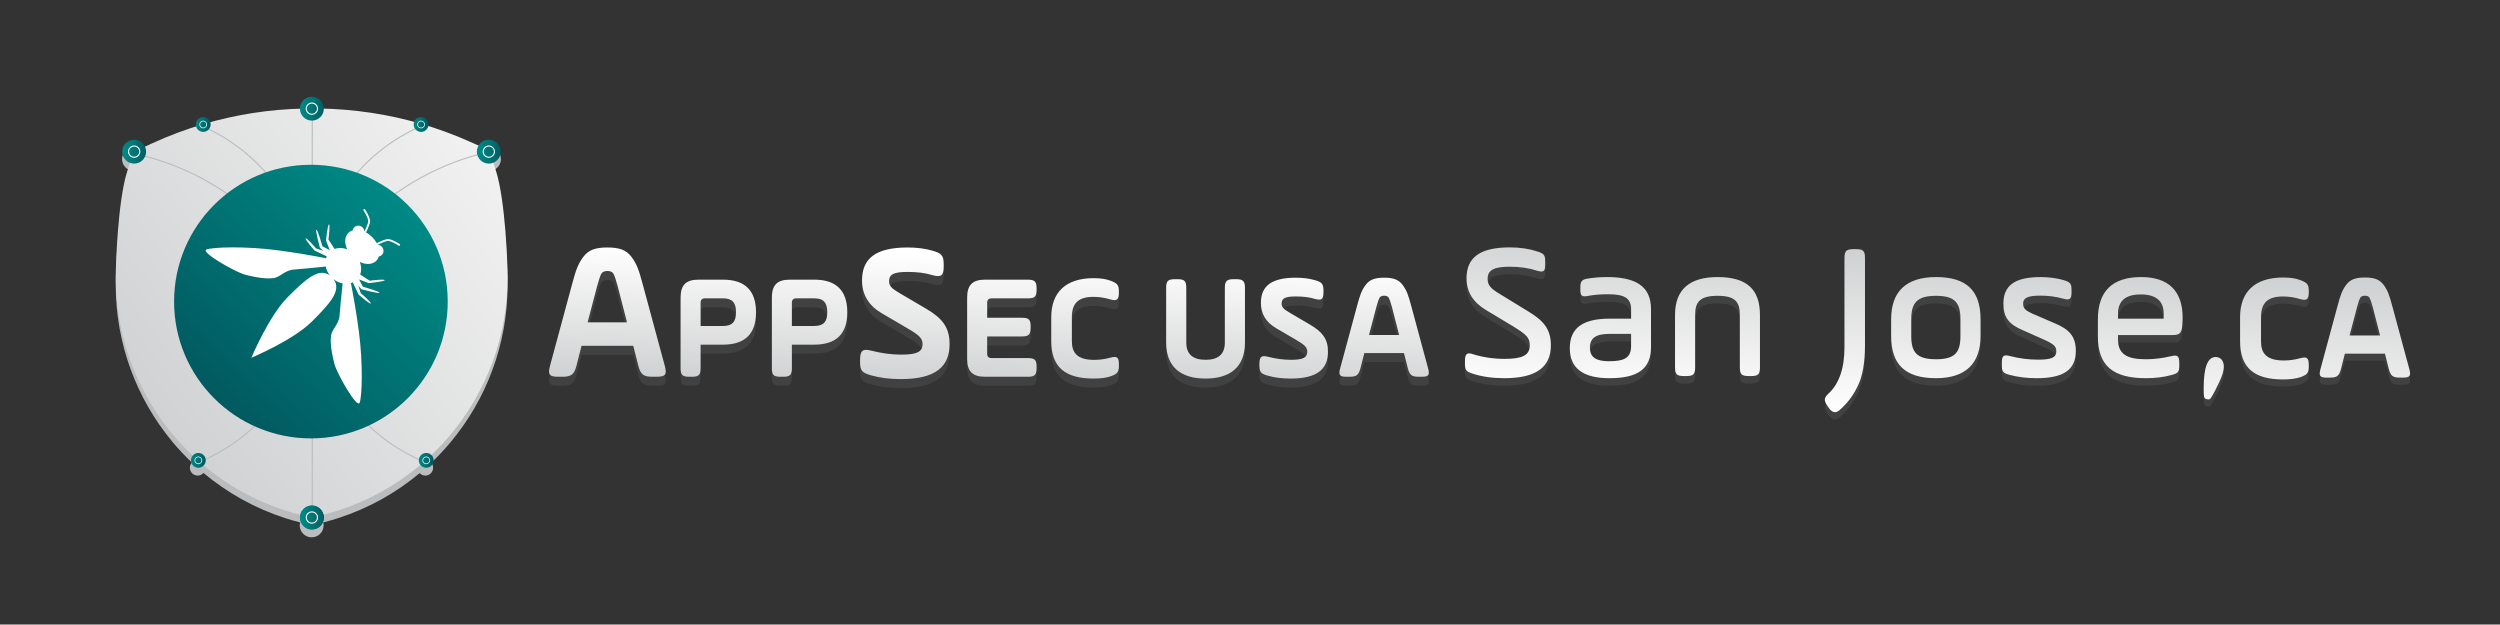 <svg xmlns="http://www.w3.org/2000/svg" xmlns:xlink="http://www.w3.org/1999/xlink" id="Layer_1" width="464.977" height="116.152" x="0" y="0" enable-background="new 0 0 464.977 116.152" version="1.1" viewBox="0 0 464.977 116.152" xml:space="preserve"><rect x="0" y="0" width="464.977" height="116.152" fill="#333333" stroke="none"/><g><g><path fill="#BABCBE" d="M92.214,33.104l-0.471-1.451c0.832-0.32,1.424-1.122,1.424-2.066c0-1.229-0.994-2.223-2.223-2.223 c-0.832,0-1.547,0.462-1.928,1.139l-1.562-0.697c-2.541-1.137-5.129-2.105-7.754-2.93c0.025-0.109,0.043-0.221,0.043-0.338 c0-0.801-0.65-1.451-1.451-1.451c-0.635,0-1.169,0.41-1.366,0.98c-5.433-1.469-11.029-2.282-16.74-2.436 c0.001-0.014,0.005-0.026,0.005-0.039c0-1.229-0.995-2.223-2.223-2.223c-1.227,0-2.223,0.994-2.223,2.223 c0,0.016,0.006,0.031,0.006,0.049c-5.678,0.185-11.238,1.025-16.64,2.514c-0.169-0.614-0.726-1.068-1.394-1.068 c-0.801,0-1.45,0.65-1.45,1.451c0,0.154,0.03,0.301,0.075,0.441c-2.711,0.864-5.383,1.885-8,3.082l-1.383,0.632 c-0.344-0.782-1.123-1.329-2.033-1.329c-1.227,0-2.222,0.994-2.222,2.223c0,0.961,0.614,1.772,1.47,2.081l-0.541,1.718 c-1.74,5.516-2.109,17.479-2.109,19.604c0,10.94,3.881,21.142,10.484,29.11c1.148,1.383,2.381,2.697,3.686,3.938 c-0.232,0.257-0.377,0.595-0.377,0.967c0,0.802,0.65,1.451,1.451,1.451c0.432,0,0.814-0.192,1.08-0.491 c4.404,3.691,9.549,6.58,15.24,8.416c0.891,0.287,1.797,0.549,2.715,0.783l0.018,0.006c-0.044,0.176-0.076,0.357-0.076,0.547 c0,1.229,0.996,2.223,2.223,2.223c1.228,0,2.223-0.994,2.223-2.223c0-0.189-0.031-0.371-0.076-0.547l0.021-0.006 c0.939-0.239,1.865-0.508,2.775-0.8c5.648-1.832,10.759-4.702,15.141-8.366c0.264,0.28,0.639,0.458,1.055,0.458 c0.8,0,1.45-0.649,1.45-1.451c0-0.356-0.134-0.679-0.347-0.931c1.25-1.188,2.43-2.439,3.533-3.756 c6.717-8.002,10.668-18.287,10.668-29.329C94.411,50.836,94.029,38.721,92.214,33.104"/><linearGradient id="SVGID_1_" x1="90.285" x2="-16.579" y1="28.181" y2="108.681" gradientUnits="userSpaceOnUse"><stop offset="0" style="stop-color:#f1f1f1"/><stop offset="1" style="stop-color:#babcbe"/></linearGradient><path fill="url(#SVGID_1_)" d="M56.51,20.189c-6.423,0.141-12.704,1.121-18.774,2.926c-3.191,0.946-6.328,2.121-9.393,3.523 l-2.901,1.324l-0.438,0.199l-0.199,0.09l-1.17,3.711c-1.74,5.514-2.109,17.479-2.109,19.604c0,10.941,3.881,21.141,10.484,29.109 c1.451,1.748,3.027,3.391,4.727,4.906c4.641,4.152,10.177,7.384,16.354,9.375c0.891,0.289,1.797,0.549,2.715,0.785l2.166,0.553 l0.117-0.029l0.2-0.053l1.849-0.471c0.939-0.24,1.865-0.509,2.776-0.802c6.115-1.983,11.603-5.181,16.215-9.29 c1.657-1.475,3.198-3.064,4.616-4.754c6.717-8.002,10.668-18.289,10.668-29.33c0-2.153-0.382-14.269-2.197-19.885l-1.201-3.711 L90.7,27.83l-0.129-0.058l-3.117-1.39c-3.016-1.35-6.096-2.476-9.23-3.385c-6.051-1.761-12.312-2.699-18.713-2.813 c-0.443-0.011-0.887-0.016-1.33-0.016C57.625,20.169,57.067,20.176,56.51,20.189"/><path fill="#BABCBE" d="M90.785,28.178c-7.063,1.603-13.794,4.857-19.467,9.412c-5.503,4.42-10.033,10.087-13.138,16.402v-2.184 c1.012-12.342,8.706-23.247,20.193-28.269c0.051-0.023,0.075-0.083,0.053-0.136c-0.025-0.053-0.084-0.074-0.137-0.053 c-10.979,4.801-18.512,14.945-20.109,26.596v-29.33c0-0.057-0.046-0.104-0.102-0.104c-0.058,0-0.104,0.047-0.104,0.104v31.182 c-0.006,0.061-0.016,0.12-0.021,0.182c-0.949-12.377-8.611-23.385-20.069-28.51c-0.05-0.023-0.112-0.002-0.136,0.051 s0,0.113,0.053,0.137C49.7,28.98,57.464,40.691,57.818,53.662c-3.153-6.146-7.664-11.647-13.109-15.932 c-5.72-4.502-12.489-7.689-19.577-9.22c-0.061-0.017-0.109,0.022-0.121,0.078c-0.013,0.056,0.023,0.11,0.078,0.123 c7.057,1.522,13.797,4.698,19.492,9.181c5.534,4.354,10.106,9.967,13.255,16.241c0.003,0.15,0.017,0.3,0.017,0.45 c0,13.814-8.263,26.119-21.048,31.352c-0.054,0.021-0.079,0.082-0.056,0.135c0.015,0.039,0.053,0.062,0.094,0.062 c0.014,0,0.027-0.002,0.039-0.007c12.17-4.979,20.256-16.331,21.094-29.31v39.927c0,0.056,0.046,0.103,0.104,0.103 c0.056,0,0.102-0.047,0.102-0.103V58.037c1.252,12.465,9.196,23.266,20.982,28.089c0.014,0.005,0.025,0.007,0.039,0.007 c0.04,0,0.078-0.023,0.095-0.062c0.022-0.053-0.003-0.113-0.056-0.135c-12.787-5.232-21.049-17.537-21.049-31.352 c0-0.012-0.01-0.019-0.012-0.028v-0.12c0-0.002,0.002-0.002,0.004-0.002c3.094-6.432,7.68-12.201,13.263-16.684 c5.649-4.535,12.352-7.776,19.384-9.373c0.056-0.012,0.09-0.066,0.078-0.121C90.896,28.201,90.849,28.166,90.785,28.178"/><g><defs><path id="SVGID_126_" d="M22.729,28.203c0,1.227,0.995,2.223,2.224,2.223c1.227,0,2.221-0.996,2.221-2.223 c0-1.228-0.994-2.223-2.221-2.223C23.724,25.98,22.729,26.976,22.729,28.203"/></defs><clipPath id="SVGID_2_"><use overflow="visible" xlink:href="#SVGID_126_"/></clipPath><linearGradient id="SVGID_4_" x1="-2686.293" x2="-2685.891" y1="253.065" y2="253.065" gradientTransform="matrix(11.042 0 0 -11.042 29685.049 2822.561)" gradientUnits="userSpaceOnUse"><stop offset="0" style="stop-color:#008985"/><stop offset="1" style="stop-color:#015a60"/></linearGradient><rect width="4.444" height="4.445" x="22.729" y="25.98" fill="url(#SVGID_4_)" clip-path="url(#SVGID_2_)"/></g><path fill="#FFF" d="M24.95,27.057c-0.633,0-1.145,0.514-1.145,1.146s0.512,1.145,1.145,1.145s1.146-0.512,1.146-1.145 S25.583,27.057,24.95,27.057 M24.95,29.146c-0.52,0-0.943-0.424-0.943-0.943c0-0.521,0.424-0.943,0.943-0.943 c0.521,0,0.943,0.422,0.943,0.943C25.894,28.723,25.472,29.146,24.95,29.146"/><g><defs><path id="SVGID_129_" d="M36.423,23.156c0,0.76,0.615,1.375,1.376,1.375s1.376-0.615,1.376-1.375 c0-0.762-0.615-1.377-1.376-1.377S36.423,22.395,36.423,23.156"/></defs><clipPath id="SVGID_5_"><use overflow="visible" xlink:href="#SVGID_129_"/></clipPath><linearGradient id="SVGID_7_" x1="-2529.769" x2="-2529.367" y1="243.318" y2="243.318" gradientTransform="matrix(6.839 0 0 -6.839 17337.516 1687.205)" gradientUnits="userSpaceOnUse"><stop offset="0" style="stop-color:#008985"/><stop offset="1" style="stop-color:#015a60"/></linearGradient><rect width="2.752" height="2.752" x="36.423" y="21.779" fill="url(#SVGID_7_)" clip-path="url(#SVGID_5_)"/></g><path fill="#FFF" d="M37.799,22.446c-0.392,0-0.71,0.317-0.71,0.71c0,0.391,0.318,0.709,0.71,0.709s0.71-0.318,0.71-0.709 C38.509,22.764,38.19,22.446,37.799,22.446 M37.799,23.74c-0.323,0-0.585-0.262-0.585-0.584c0-0.324,0.262-0.585,0.585-0.585 s0.585,0.261,0.585,0.585C38.384,23.479,38.122,23.74,37.799,23.74"/><g><defs><path id="SVGID_132_" d="M55.783,96.254c0,1.227,0.995,2.223,2.222,2.223s2.223-0.996,2.223-2.223 c0-1.228-0.996-2.223-2.223-2.223S55.783,95.026,55.783,96.254"/></defs><clipPath id="SVGID_8_"><use overflow="visible" xlink:href="#SVGID_132_"/></clipPath><linearGradient id="SVGID_10_" x1="-2690.737" x2="-2690.335" y1="262.212" y2="262.212" gradientTransform="matrix(11.042 0 0 -11.042 29767.174 2991.623)" gradientUnits="userSpaceOnUse"><stop offset="0" style="stop-color:#0891d0"/><stop offset="1" style="stop-color:#042540"/></linearGradient><rect width="4.444" height="4.445" x="55.783" y="94.031" fill="url(#SVGID_10_)" clip-path="url(#SVGID_8_)"/></g><path fill="#FFF" d="M58.005,95.109c-0.632,0-1.145,0.512-1.145,1.145s0.513,1.145,1.145,1.145 c0.633,0,1.145-0.512,1.145-1.145S58.638,95.109,58.005,95.109 M58.005,97.197c-0.521,0-0.943-0.422-0.943-0.943 s0.422-0.944,0.943-0.944s0.943,0.423,0.943,0.944S58.526,97.197,58.005,97.197"/><g><defs><path id="SVGID_135_" d="M88.688,28.203c0,1.227,0.996,2.223,2.223,2.223s2.223-0.996,2.223-2.223 c0-1.228-0.996-2.223-2.223-2.223S88.688,26.976,88.688,28.203"/></defs><clipPath id="SVGID_11_"><use overflow="visible" xlink:href="#SVGID_135_"/></clipPath><linearGradient id="SVGID_13_" x1="-2695.161" x2="-2694.759" y1="253.065" y2="253.065" gradientTransform="matrix(11.042 0 0 -11.042 29848.922 2822.561)" gradientUnits="userSpaceOnUse"><stop offset="0" style="stop-color:#008985"/><stop offset="1" style="stop-color:#015a60"/></linearGradient><rect width="4.445" height="4.445" x="88.688" y="25.98" fill="url(#SVGID_13_)" clip-path="url(#SVGID_11_)"/></g><path fill="#FFF" d="M90.911,27.057c-0.633,0-1.145,0.514-1.145,1.146s0.512,1.145,1.145,1.145 c0.632,0,1.145-0.512,1.145-1.145S91.543,27.057,90.911,27.057 M90.911,29.146c-0.521,0-0.943-0.424-0.943-0.943 c0-0.521,0.422-0.943,0.943-0.943s0.943,0.422,0.943,0.943C91.854,28.723,91.433,29.146,90.911,29.146"/><g><defs><path id="SVGID_138_" d="M55.783,20.209c0,1.227,0.996,2.223,2.222,2.223c1.229,0,2.223-0.996,2.223-2.223 s-0.994-2.223-2.223-2.223C56.779,17.986,55.783,18.982,55.783,20.209"/></defs><clipPath id="SVGID_14_"><use overflow="visible" xlink:href="#SVGID_138_"/></clipPath><linearGradient id="SVGID_16_" x1="-2690.737" x2="-2690.335" y1="251.989" y2="251.989" gradientTransform="matrix(11.042 0 0 -11.042 29767.174 2802.694)" gradientUnits="userSpaceOnUse"><stop offset="0" style="stop-color:#008985"/><stop offset="1" style="stop-color:#015a60"/></linearGradient><rect width="4.444" height="4.445" x="55.783" y="17.986" fill="url(#SVGID_16_)" clip-path="url(#SVGID_14_)"/></g><path fill="#FFF" d="M58.005,19.064c-0.632,0-1.145,0.512-1.145,1.145s0.513,1.145,1.145,1.145 c0.633,0,1.145-0.512,1.145-1.145S58.638,19.064,58.005,19.064 M58.005,21.152c-0.521,0-0.942-0.422-0.942-0.943 s0.421-0.943,0.942-0.943s0.943,0.422,0.943,0.943S58.526,21.152,58.005,21.152"/><g><defs><path id="SVGID_141_" d="M55.783,96.254c0,1.227,0.996,2.223,2.222,2.223c1.229,0,2.223-0.996,2.223-2.223 c0-1.228-0.994-2.223-2.223-2.223C56.779,94.031,55.783,95.026,55.783,96.254"/></defs><clipPath id="SVGID_17_"><use overflow="visible" xlink:href="#SVGID_141_"/></clipPath><linearGradient id="SVGID_19_" x1="-2690.737" x2="-2690.335" y1="262.212" y2="262.212" gradientTransform="matrix(11.042 0 0 -11.042 29767.174 2991.623)" gradientUnits="userSpaceOnUse"><stop offset="0" style="stop-color:#008985"/><stop offset="1" style="stop-color:#015a60"/></linearGradient><rect width="4.444" height="4.445" x="55.783" y="94.031" fill="url(#SVGID_19_)" clip-path="url(#SVGID_17_)"/></g><path fill="#FFF" d="M58.005,95.109c-0.632,0-1.145,0.512-1.145,1.145s0.513,1.145,1.145,1.145 c0.633,0,1.145-0.512,1.145-1.145S58.638,95.109,58.005,95.109 M58.005,97.197c-0.521,0-0.942-0.422-0.942-0.943 s0.421-0.944,0.942-0.944s0.943,0.423,0.943,0.944S58.526,97.197,58.005,97.197"/><g><defs><path id="SVGID_144_" d="M76.938,23.156c0,0.76,0.617,1.375,1.377,1.375c0.761,0,1.377-0.615,1.377-1.375 c0-0.762-0.616-1.377-1.377-1.377C77.556,21.779,76.938,22.395,76.938,23.156"/></defs><clipPath id="SVGID_20_"><use overflow="visible" xlink:href="#SVGID_144_"/></clipPath><linearGradient id="SVGID_22_" x1="-2538.564" x2="-2538.16" y1="243.318" y2="243.318" gradientTransform="matrix(6.839 0 0 -6.839 17438.176 1687.205)" gradientUnits="userSpaceOnUse"><stop offset="0" style="stop-color:#008985"/><stop offset="1" style="stop-color:#015a60"/></linearGradient><rect width="2.754" height="2.752" x="76.938" y="21.779" fill="url(#SVGID_22_)" clip-path="url(#SVGID_20_)"/></g><path fill="#FFF" d="M78.315,22.446c-0.392,0-0.709,0.317-0.709,0.71c0,0.391,0.317,0.709,0.709,0.709s0.709-0.318,0.709-0.709 C79.024,22.764,78.707,22.446,78.315,22.446 M78.315,23.74c-0.322,0-0.584-0.262-0.584-0.584c0-0.324,0.262-0.585,0.584-0.585 c0.323,0,0.584,0.261,0.584,0.585C78.899,23.479,78.639,23.74,78.315,23.74"/><g><defs><path id="SVGID_147_" d="M77.899,85.623c0,0.76,0.616,1.375,1.377,1.375c0.76,0,1.377-0.615,1.377-1.375 c0-0.762-0.617-1.377-1.377-1.377C78.516,84.246,77.899,84.861,77.899,85.623"/></defs><clipPath id="SVGID_23_"><use overflow="visible" xlink:href="#SVGID_147_"/></clipPath><linearGradient id="SVGID_25_" x1="-2538.771" x2="-2538.369" y1="256.877" y2="256.877" gradientTransform="matrix(6.839 0 0 -6.839 17440.562 1842.397)" gradientUnits="userSpaceOnUse"><stop offset="0" style="stop-color:#008985"/><stop offset="1" style="stop-color:#015a60"/></linearGradient><rect width="2.754" height="2.752" x="77.899" y="84.246" fill="url(#SVGID_25_)" clip-path="url(#SVGID_23_)"/></g><path fill="#FFF" d="M79.276,84.914c-0.393,0-0.709,0.316-0.709,0.709c0,0.391,0.316,0.709,0.709,0.709 c0.392,0,0.709-0.318,0.709-0.709C79.985,85.23,79.668,84.914,79.276,84.914 M79.276,86.207c-0.323,0-0.584-0.262-0.584-0.584 c0-0.323,0.261-0.584,0.584-0.584s0.584,0.261,0.584,0.584C79.86,85.945,79.6,86.207,79.276,86.207"/><g><defs><path id="SVGID_150_" d="M35.513,85.623c0,0.76,0.616,1.375,1.376,1.375c0.761,0,1.376-0.615,1.376-1.375 c0-0.762-0.615-1.377-1.376-1.377C36.129,84.246,35.513,84.861,35.513,85.623"/></defs><clipPath id="SVGID_26_"><use overflow="visible" xlink:href="#SVGID_150_"/></clipPath><linearGradient id="SVGID_28_" x1="-2529.571" x2="-2529.169" y1="256.877" y2="256.877" gradientTransform="matrix(6.839 0 0 -6.839 17335.254 1842.397)" gradientUnits="userSpaceOnUse"><stop offset="0" style="stop-color:#008985"/><stop offset="1" style="stop-color:#015a60"/></linearGradient><rect width="2.752" height="2.752" x="35.513" y="84.246" fill="url(#SVGID_28_)" clip-path="url(#SVGID_26_)"/></g><path fill="#FFF" d="M36.889,84.914c-0.392,0-0.709,0.316-0.709,0.709c0,0.391,0.317,0.709,0.709,0.709s0.71-0.318,0.71-0.709 C37.599,85.23,37.28,84.914,36.889,84.914 M36.889,86.207c-0.322,0-0.585-0.262-0.585-0.584c0-0.323,0.263-0.584,0.585-0.584 c0.323,0,0.585,0.261,0.585,0.584C37.474,85.945,37.212,86.207,36.889,86.207"/><linearGradient id="SVGID_29_" x1="75.208" x2="40.593" y1="37.999" y2="74.023" gradientUnits="userSpaceOnUse"><stop offset="0" style="stop-color:#008985"/><stop offset="1" style="stop-color:#015a60"/></linearGradient><path fill="url(#SVGID_29_)" d="M83.272,56.088c0,14.055-11.393,25.447-25.445,25.447c-14.055,0-25.447-11.393-25.447-25.447 c0-14.053,11.393-25.445,25.447-25.445C71.88,30.643,83.272,42.035,83.272,56.088"/><path fill="none" d="M32.38,55.449c0,14.055,11.393,25.447,25.447,25.447c14.053,0,25.445-11.393,25.445-25.447 c0-14.053-11.393-25.447-25.445-25.447C43.772,30.002,32.38,41.396,32.38,55.449"/><path fill="#FFF" d="M66.884,74.912c0.471-1.16,0.643-7.299-0.121-13.154c-0.465-3.58-1.057-6.861-1.498-9.1 c0.121-0.035,0.238-0.08,0.351-0.133l1.097,2.289c0,0,2.097,1.826,2.243,1.631c0.145-0.195-1.659-1.771-1.853-1.917 c-0.038-0.108-0.244-0.728-0.461-1.38l0.568,0.646c0,0,3.277,0.886,3.355,0.654c0.075-0.229-2.848-1.053-3.059-1.123 c-0.137-0.158-0.343-0.69-0.727-1.359l1.804,0.703c0,0,3.017-0.322,2.97-0.562c-0.047-0.236-2.48,0.049-2.781,0.109 c-0.136-0.088-0.96-0.623-1.786-1.162c0.269-0.713,0.243-1.543-0.058-2.328c1.148,0.538,2.338,0.496,3.05-0.216 c0.228-0.226,0.382-0.501,0.477-0.806c0.212-0.035,0.407-0.133,0.565-0.289c0.423-0.424,0.41-1.119-0.029-1.555 c-0.212-0.215-0.488-0.325-0.763-0.336c0.708-0.344,1.667-0.75,1.976-0.723c0.701,0.068,1.943,0.881,1.954,0.889 c0.081,0.053,0.188,0.029,0.241-0.049c0.053-0.082,0.032-0.188-0.05-0.242c-0.054-0.037-1.325-0.868-2.113-0.943 c-0.452-0.04-1.587,0.475-2.166,0.758c-0.216-0.396-0.505-0.781-0.856-1.135s-0.737-0.638-1.135-0.854 c0.283-0.58,0.799-1.715,0.76-2.168c-0.073-0.787-0.909-2.061-0.945-2.113c-0.051-0.082-0.159-0.104-0.243-0.051 c-0.08,0.053-0.103,0.16-0.049,0.242c0.011,0.01,0.823,1.253,0.89,1.953c0.027,0.311-0.378,1.268-0.721,1.977 c-0.012-0.277-0.121-0.551-0.336-0.766c-0.437-0.434-1.133-0.448-1.555-0.025c-0.156,0.158-0.254,0.354-0.291,0.562 c-0.305,0.093-0.578,0.252-0.805,0.477c-0.713,0.713-0.751,1.905-0.215,3.05c-0.787-0.302-1.615-0.323-2.33-0.056 c-0.537-0.826-1.072-1.652-1.161-1.783c0.063-0.307,0.346-2.736,0.107-2.785c-0.237-0.047-0.56,2.974-0.56,2.974l0.701,1.802 c-0.668-0.385-1.2-0.592-1.359-0.727c-0.068-0.211-0.893-3.133-1.126-3.059c-0.228,0.078,0.657,3.355,0.657,3.355l0.645,0.566 c-0.648-0.215-1.268-0.424-1.374-0.459c-0.149-0.197-1.725-1.998-1.919-1.852c-0.197,0.145,1.632,2.242,1.632,2.242l2.285,1.094 c-0.05,0.115-0.095,0.23-0.132,0.35c-2.234-0.438-5.52-1.027-9.1-1.492c-5.855-0.768-11.99-0.593-13.151-0.125 c-1.159,0.469,5.395,4.199,7.155,4.662c3.385,0.896,4.816,0.705,5.276,0.65c1.396-0.162,2.093-1.517,3.98-1.602 c0.584-0.025,3.502-0.318,5.775-0.554c0.116,0.579,0.376,1.157,0.784,1.671c-2.07-1.543-4.549,0.727-7.847,4.027 c-3.503,3.5-6.754,11.271-6.754,11.271s7.772-3.248,11.274-6.752c3.299-3.295,5.568-5.775,4.026-7.844 c0.513,0.406,1.091,0.666,1.67,0.781c-0.235,2.277-0.529,5.191-0.553,5.775c-0.083,1.889-1.437,2.588-1.604,3.984 c-0.053,0.457-0.245,1.887,0.653,5.273C62.69,69.514,66.415,76.07,66.884,74.912"/></g><g><g><g><path fill="#414141" d="M123.644,69.709c0.438,1.64,0.146,2.041-1.566,2.041h-0.691c-1.712,0-2.221-0.401-2.659-2.041 l-0.947-3.715h-9.618l-0.948,3.715c-0.437,1.64-0.946,2.041-2.659,2.041h-0.691c-1.713,0-2.005-0.401-1.566-2.041l4.08-15.082 c0.728-2.732,1.129-3.861,2.113-5.174c0.982-1.312,2.295-1.749,4.479-1.749c2.188,0,3.499,0.437,4.482,1.749 c0.986,1.312,1.384,2.441,2.113,5.174L123.644,69.709z M109.291,61.621h7.323l-1.75-6.775c-0.327-1.203-0.582-1.932-0.766-2.258 c-0.182-0.329-0.584-0.511-1.131-0.511c-0.543,0-0.945,0.182-1.127,0.511c-0.184,0.326-0.438,1.055-0.766,2.258L109.291,61.621z"/><path fill="#414141" d="M134.473,53.691c4.087,0,6.142,2.027,6.142,6.057c0,4.027-2.055,6.027-6.142,6.027h-4.167v4.363 c0,1.25-0.305,1.611-1.611,1.611h-0.5c-1.306,0-1.61-0.361-1.61-1.611V57.025c0-2.334,0.999-3.334,3.333-3.334H134.473z M131.14,57.164c-0.557,0-0.834,0.277-0.834,0.833v4.306h4.167c1.751,0,2.419-0.805,2.419-2.555 c0-1.751-0.668-2.584-2.419-2.584H131.14z"/><path fill="#414141" d="M151.448,53.691c4.085,0,6.141,2.027,6.141,6.057c0,4.027-2.056,6.027-6.141,6.027h-4.166v4.363 c0,1.25-0.307,1.611-1.612,1.611h-0.501c-1.306,0-1.611-0.361-1.611-1.611V57.025c0-2.334,1-3.334,3.334-3.334H151.448z M148.114,57.164c-0.556,0-0.832,0.277-0.832,0.833v4.306h4.166c1.752,0,2.418-0.805,2.418-2.555 c0-1.751-0.666-2.584-2.418-2.584H148.114z"/><path fill="#414141" d="M159.965,68.615c0-1.711,0.474-2.149,2.113-1.711c1.857,0.475,3.679,0.729,5.536,0.729 c2.915,0,3.971-0.51,3.971-1.967c0-1.057-0.582-1.641-2.912-2.988l-4.665-2.732c-2.44-1.42-3.679-3.461-3.679-6.121 c0-4.078,2.55-6.12,8.488-6.12c1.639,0,3.17,0.183,4.554,0.583c1.749,0.475,2.149,0.912,2.149,2.551v0.365 c0,1.748-0.436,2.111-2.149,1.639c-1.275-0.4-2.769-0.583-4.554-0.583c-2.477,0-3.461,0.401-3.461,1.712 c0,0.875,0.438,1.348,2.004,2.26l4.846,2.842c3.061,1.785,4.408,3.498,4.408,6.594c0,4.262-2.66,6.521-9.072,6.521 c-2.004,0-3.861-0.221-5.5-0.693c-1.713-0.473-2.077-0.873-2.077-2.514V68.615z"/><path fill="#414141" d="M183.603,64.248v3.195c0,0.555,0.279,0.834,0.834,0.834h6.75c1.251,0,1.612,0.305,1.612,1.611v0.25 c0,1.25-0.361,1.611-1.612,1.611h-7.972c-2.335,0-3.335-1.002-3.335-3.334V57.025c0-2.334,1-3.334,3.335-3.334h7.972 c1.251,0,1.612,0.361,1.612,1.609v0.25c0,1.307-0.361,1.613-1.612,1.613h-6.75c-0.555,0-0.834,0.277-0.834,0.833v2.778h6.473 c1.251,0,1.613,0.305,1.613,1.612v0.249c0,1.25-0.362,1.611-1.613,1.611H183.603z"/><path fill="#414141" d="M199.356,65.109c0,2.194,1,3.502,4.194,3.502c0.999,0,2-0.141,3-0.418 c1.222-0.332,1.556-0.055,1.556,1.25v0.223c0,1.25-0.305,1.557-1.529,2c-0.805,0.279-1.858,0.418-3.191,0.418 c-5.224,0-7.863-2.084-7.863-6.975v-4.445c0-4.557,2.64-7.25,7.89-7.25c1.307,0,2.333,0.166,3.139,0.471 c1.251,0.473,1.556,0.779,1.556,2.002v0.221c0,1.307-0.389,1.611-1.611,1.252c-1.027-0.307-2.055-0.473-3.083-0.473 c-2.862,0-4.056,1.195-4.056,3.777V65.109z"/><path fill="#414141" d="M216.894,55.221c0-1.254,0.308-1.617,1.62-1.617h0.503c1.312,0,1.619,0.363,1.619,1.617v10.162 c0,2.15,1.201,3.211,3.601,3.211c2.374,0,3.573-1.061,3.573-3.211V55.221c0-1.254,0.365-1.617,1.619-1.617h0.504 c1.256,0,1.619,0.363,1.619,1.617v10.162c0,4.607-2.82,6.703-7.315,6.703c-4.55,0-7.343-2.096-7.343-6.703V55.221z"/><path fill="#414141" d="M234.234,69.35c0-1.312,0.364-1.648,1.62-1.312c1.424,0.363,2.82,0.557,4.244,0.557 c2.232,0,3.043-0.389,3.043-1.506c0-0.809-0.447-1.256-2.235-2.291l-3.573-2.094c-1.869-1.088-2.818-2.65-2.818-4.689 c0-3.127,1.955-4.689,6.506-4.689c1.256,0,2.428,0.139,3.488,0.446c1.341,0.362,1.646,0.696,1.646,1.954v0.279 c0,1.34-0.334,1.619-1.646,1.256c-0.979-0.309-2.121-0.445-3.488-0.445c-1.9,0-2.653,0.307-2.653,1.311 c0,0.67,0.335,1.035,1.536,1.731l3.712,2.179c2.345,1.367,3.378,2.68,3.378,5.053c0,3.266-2.038,4.998-6.951,4.998 c-1.535,0-2.96-0.168-4.217-0.531c-1.311-0.363-1.591-0.67-1.591-1.926V69.35z"/><path fill="#414141" d="M265.616,70.186c0.337,1.258,0.113,1.564-1.199,1.564h-0.53c-1.312,0-1.703-0.307-2.038-1.564 l-0.725-2.848h-7.371l-0.726,2.848c-0.336,1.258-0.726,1.564-2.038,1.564h-0.53c-1.313,0-1.536-0.307-1.201-1.564l3.126-11.557 c0.56-2.094,0.864-2.961,1.621-3.965c0.752-1.004,1.758-1.34,3.432-1.34c1.677,0,2.682,0.336,3.436,1.34 s1.061,1.871,1.619,3.965L265.616,70.186z M254.618,63.988h5.611l-1.34-5.193c-0.251-0.92-0.447-1.479-0.586-1.73 c-0.141-0.25-0.446-0.389-0.867-0.389c-0.417,0-0.725,0.139-0.863,0.389c-0.141,0.252-0.336,0.811-0.586,1.73L254.618,63.988z"/></g><linearGradient id="SVGID_30_" x1="184.507" x2="183.867" y1="47.473" y2="71.802" gradientUnits="userSpaceOnUse"><stop offset="0" style="stop-color:#fff"/><stop offset="1" style="stop-color:#d0d1d2"/></linearGradient><path fill="url(#SVGID_30_)" d="M130.306,56.321c0-0.556,0.277-0.833,0.834-0.833h3.333c1.751,0,2.419,0.833,2.419,2.584 c0,1.75-0.668,2.555-2.419,2.555h-4.167V56.321z M129.917,52.014c-2.333,0-3.333,1-3.333,3.334v13.115 c0,1.25,0.306,1.611,1.611,1.611h0.499c1.307,0,1.611-0.361,1.611-1.611v-4.362h4.167c4.085,0,6.142-2.001,6.142-6.028 c0-4.029-2.057-6.059-6.142-6.059H129.917z M147.28,56.321c0-0.556,0.278-0.833,0.834-0.833h3.334 c1.752,0,2.418,0.833,2.418,2.584c0,1.75-0.666,2.555-2.418,2.555h-4.168V56.321z M146.892,52.014c-2.334,0-3.332,1-3.332,3.334 v13.115c0,1.25,0.304,1.611,1.609,1.611h0.502c1.305,0,1.609-0.361,1.609-1.611v-4.362h4.168c4.085,0,6.141-2.001,6.141-6.028 c0-4.029-2.056-6.059-6.141-6.059H146.892z M183.214,52.014c-2.334,0-3.333,1-3.333,3.334V66.74c0,2.334,0.999,3.334,3.333,3.334 h7.973c1.251,0,1.612-0.361,1.612-1.611v-0.25c0-1.307-0.361-1.612-1.612-1.612h-6.75c-0.557,0-0.832-0.276-0.832-0.832v-3.195 h6.471c1.251,0,1.613-0.36,1.613-1.612v-0.25c0-1.307-0.362-1.611-1.613-1.611h-6.471v-2.778c0-0.556,0.275-0.833,0.832-0.833 h6.75c1.251,0,1.612-0.307,1.612-1.611v-0.252c0-1.25-0.361-1.611-1.612-1.611H183.214z M229.429,51.928 c-1.256,0-1.619,0.361-1.619,1.617v10.164c0,2.148-1.199,3.211-3.573,3.211c-2.399,0-3.601-1.062-3.601-3.211V53.545 c0-1.256-0.308-1.617-1.619-1.617h-0.503c-1.312,0-1.62,0.361-1.62,1.617v10.164c0,4.605,2.793,6.701,7.343,6.701 c4.495,0,7.315-2.096,7.315-6.701V53.545c0-1.256-0.363-1.617-1.619-1.617H229.429z M195.522,58.988v4.445 c0,4.891,2.64,6.975,7.861,6.975c1.334,0,2.389-0.141,3.195-0.418c1.223-0.443,1.527-0.752,1.527-2v-0.225 c0-1.304-0.334-1.58-1.556-1.248c-1,0.277-2.001,0.416-3,0.416c-3.194,0-4.194-1.305-4.194-3.5v-4.445 c0-2.584,1.193-3.777,4.056-3.777c1.028,0,2.056,0.166,3.083,0.471c1.223,0.361,1.611,0.055,1.611-1.25v-0.223 c0-1.221-0.305-1.527-1.556-2c-0.806-0.306-1.833-0.473-3.139-0.473C198.162,51.736,195.522,54.432,195.522,58.988 M234.515,56.338c0,2.037,0.949,3.602,2.818,4.691l3.575,2.092c1.787,1.033,2.233,1.48,2.233,2.291 c0,1.115-0.811,1.508-3.043,1.508c-1.426,0-2.82-0.197-4.244-0.559c-1.256-0.336-1.62,0-1.62,1.311v0.281 c0,1.256,0.28,1.562,1.591,1.926c1.257,0.363,2.683,0.531,4.217,0.531c4.913,0,6.951-1.732,6.951-4.998 c0-2.373-1.033-3.686-3.378-5.055l-3.714-2.178c-1.199-0.697-1.534-1.059-1.534-1.73c0-1.004,0.754-1.312,2.653-1.312 c1.367,0,2.512,0.141,3.488,0.447c1.312,0.363,1.646,0.084,1.646-1.256v-0.279c0-1.256-0.308-1.59-1.646-1.955 c-1.062-0.309-2.232-0.445-3.488-0.445C236.468,51.648,234.515,53.211,234.515,56.338 M255.985,57.121 c0.252-0.922,0.447-1.48,0.586-1.732c0.141-0.252,0.448-0.391,0.867-0.391s0.725,0.139,0.865,0.391 c0.14,0.252,0.335,0.811,0.585,1.732l1.341,5.191h-5.611L255.985,57.121z M254.004,52.988c-0.754,1.006-1.061,1.871-1.62,3.963 l-3.126,11.561c-0.335,1.254-0.112,1.562,1.201,1.562h0.53c1.311,0,1.702-0.309,2.038-1.562l0.727-2.85h7.37l0.725,2.85 c0.335,1.254,0.727,1.562,2.038,1.562h0.53c1.312,0,1.536-0.309,1.199-1.562l-3.125-11.561c-0.559-2.092-0.865-2.957-1.619-3.963 s-1.759-1.34-3.434-1.34C255.763,51.648,254.757,51.982,254.004,52.988 M111.075,53.17c0.328-1.201,0.582-1.932,0.766-2.26 c0.182-0.328,0.584-0.51,1.127-0.51c0.547,0,0.949,0.182,1.131,0.51c0.184,0.328,0.438,1.059,0.766,2.26l1.75,6.775h-7.323 L111.075,53.17z M108.489,47.777c-0.982,1.312-1.386,2.44-2.112,5.174l-4.081,15.082c-0.438,1.639-0.146,2.041,1.564,2.041h0.693 c1.713,0,2.223-0.402,2.659-2.041l0.948-3.715h9.618l0.948,3.715c0.438,1.639,0.946,2.041,2.658,2.041h0.692 c1.712,0,2.003-0.402,1.565-2.041l-4.08-15.082c-0.729-2.733-1.127-3.861-2.111-5.174c-0.985-1.312-2.296-1.748-4.484-1.748 C110.784,46.029,109.472,46.465,108.489,47.777 M160.329,52.15c0,2.658,1.238,4.699,3.679,6.119l4.665,2.732 c2.33,1.346,2.912,1.932,2.912,2.988c0,1.457-1.055,1.967-3.971,1.967c-1.857,0-3.679-0.256-5.536-0.729 c-1.64-0.438-2.113,0-2.113,1.711v0.365c0,1.639,0.364,2.039,2.077,2.514c1.639,0.473,3.496,0.692,5.5,0.692 c6.412,0,9.072-2.259,9.072-6.521c0-3.098-1.348-4.811-4.408-6.596l-4.846-2.842c-1.565-0.91-2.004-1.383-2.004-2.258 c0-1.312,0.984-1.713,3.461-1.713c1.785,0,3.278,0.184,4.554,0.584c1.714,0.473,2.149,0.109,2.149-1.64V49.16 c0-1.638-0.4-2.076-2.149-2.549c-1.384-0.4-2.915-0.582-4.554-0.582C162.879,46.029,160.329,48.068,160.329,52.15"/></g><g><g><path fill="#414141" d="M272.47,68.512c0-1.27,0.361-1.633,1.488-1.234c1.852,0.582,3.812,0.872,5.882,0.872 c3.304,0,4.683-0.655,4.683-2.541c0-0.726-0.217-1.308-0.652-1.743c-0.436-0.473-1.271-1.053-2.469-1.779l-5.012-3.014 c-2.432-1.453-3.63-3.412-3.63-5.918c0-3.885,2.542-5.738,8.024-5.738c1.925,0,3.595,0.254,5.047,0.727 c1.271,0.4,1.561,0.654,1.561,1.816v0.617c0,1.27-0.253,1.525-1.451,1.197c-1.525-0.508-3.231-0.762-5.156-0.762 c-2.904,0-4.104,0.617-4.104,2.251c0,1.198,0.581,1.815,2.287,2.831l5.158,3.16c2.904,1.742,4.32,3.305,4.32,6.354 c0,4.103-2.725,6.138-8.68,6.138c-2.214,0-4.174-0.293-5.845-0.836c-1.198-0.4-1.452-0.619-1.452-1.816V68.512z"/><path fill="#414141" d="M307.073,65.935c0,4.03-2.361,5.81-7.734,5.81c-4.902,0-7.371-1.852-7.371-5.592 c0-3.887,2.613-5.482,7.406-5.482h3.994v-1.779c0-2.143-1.416-2.76-4.283-2.76c-1.453,0-2.725,0.109-3.812,0.327 c-1.053,0.182-1.344-0.036-1.344-1.161v-0.51c0-1.053,0.291-1.379,1.308-1.561c1.124-0.184,2.323-0.291,3.63-0.291 c5.266,0,8.207,1.633,8.207,5.955V65.935z M303.368,63.502h-3.994c-2.504,0-3.667,0.725-3.667,2.576 c0,1.924,1.38,2.508,3.56,2.508c2.724,0,4.102-0.547,4.102-2.834V63.502z"/><path fill="#414141" d="M410.429,75.561c-0.367-0.086-0.424-0.197-0.508-0.564c-0.029-0.227-0.057-0.734-0.057-1.496 c0-3.865,0.732-5.781,2.229-5.781c0.932,0,1.523,0.705,1.523,1.832c0,0.678-0.283,1.609-0.818,2.766s-1.044,2.143-1.551,2.961 c-0.17,0.283-0.395,0.396-0.705,0.311L410.429,75.561z M420.528,64.812c0,2.227,1.014,3.553,4.258,3.553 c1.016,0,2.032-0.141,3.047-0.422c1.241-0.34,1.579-0.057,1.579,1.27v0.225c0,1.271-0.31,1.582-1.55,2.033 c-0.818,0.281-1.891,0.422-3.246,0.422c-5.303,0-7.981-2.115-7.981-7.08v-4.514c0-4.627,2.679-7.363,8.011-7.363 c1.326,0,2.37,0.17,3.188,0.48c1.27,0.479,1.579,0.789,1.579,2.031v0.225c0,1.325-0.394,1.637-1.636,1.27 c-1.043-0.311-2.087-0.479-3.131-0.479c-2.906,0-4.117,1.212-4.117,3.836V64.812z M448.115,69.975l-3.16-11.678 c-0.564-2.117-0.874-2.992-1.636-4.008s-1.777-1.354-3.469-1.354c-1.695,0-2.709,0.338-3.471,1.354 c-0.764,1.016-1.072,1.891-1.637,4.008l-3.16,11.678c-0.338,1.27-0.112,1.578,1.214,1.578h0.536c1.326,0,1.721-0.309,2.06-1.578 l0.733-2.877h7.448l0.732,2.877c0.338,1.27,0.733,1.578,2.06,1.578h0.535C448.228,71.553,448.453,71.244,448.115,69.975z M436.999,63.713l1.385-5.25c0.252-0.93,0.449-1.493,0.591-1.748c0.141-0.252,0.452-0.394,0.876-0.394 c0.422,0,0.732,0.142,0.873,0.394c0.142,0.255,0.339,0.818,0.594,1.748l1.354,5.25H436.999z M315.278,59.979 c0-2.467,0.946-3.557,4.176-3.557c3.232,0,4.14,1.09,4.14,3.557v9.732c0,1.307,0.327,1.634,1.634,1.634h0.473 c1.307,0,1.633-0.327,1.633-1.634v-9.732c0-4.682-2.359-7.043-7.879-7.043c-5.264,0-7.914,2.361-7.914,7.043v9.732 c0,1.307,0.326,1.634,1.634,1.634h0.472c1.308,0,1.633-0.327,1.633-1.634V59.979z M346.869,49.414 c0-1.346-0.327-1.67-1.671-1.67h-0.472c-1.345,0-1.671,0.324-1.671,1.67v16.521c0,3.993-1.016,6.899-3.014,8.714 c-0.763,0.727-0.872,1.162-0.182,2.215l0.254,0.363c0.619,0.906,1.271,1.09,1.963,0.508c1.523-1.307,2.686-2.869,3.521-4.684 c0.834-1.779,1.271-4.247,1.271-7.371V49.414z M351.735,63.902v-3.123c0-5.084,2.723-7.844,8.352-7.844 c5.771,0,8.277,2.615,8.277,7.844v3.123c0,5.045-2.723,7.844-8.277,7.844C354.275,71.746,351.735,69.13,351.735,63.902 M364.624,60.779c0-3.051-1.017-4.357-4.537-4.357c-3.523,0-4.613,1.307-4.613,4.357v3.123c0,3.014,1.018,4.32,4.613,4.32 c3.521,0,4.537-1.27,4.537-4.32V60.779z M372.323,69.348c0,1.199,0.254,1.451,1.451,1.779c1.525,0.4,3.195,0.619,4.975,0.619 c5.119,0,7.334-1.6,7.334-5.084c0-2.727-1.233-3.996-3.884-5.121l-4.212-1.814c-1.271-0.582-1.707-0.98-1.707-1.852 c0-1.053,0.835-1.488,3.195-1.488c1.488,0,2.94,0.182,4.32,0.58c1.162,0.326,1.489,0.035,1.489-1.236v-0.434 c0-1.199-0.255-1.418-1.524-1.816c-1.309-0.363-2.724-0.545-4.214-0.545c-4.827,0-6.934,1.561-6.934,4.939 c0,2.65,1.124,3.885,3.594,4.938l3.923,1.742c1.852,0.836,2.322,1.271,2.322,2.18c0,1.16-0.908,1.561-3.376,1.561 c-1.78,0-3.522-0.219-5.302-0.691c-1.161-0.289-1.451,0-1.451,1.273V69.348z M405.872,62.049 c-0.145,1.344-0.506,1.672-1.852,1.672h-10.092v0.799c0,2.65,1.523,3.703,5.191,3.703c1.487,0,3.049-0.184,4.719-0.582 c1.162-0.289,1.489,0,1.489,1.27v0.473c0,1.199-0.218,1.453-1.489,1.779c-1.452,0.402-3.014,0.584-4.719,0.584 c-6.101,0-8.933-2.289-8.933-7.773v-3.156c0-5.266,2.687-7.881,8.06-7.881c5.047,0,7.698,2.578,7.698,7.518 C405.945,60.996,405.909,61.506,405.872,62.049 M393.929,60.67h8.494v-0.908c0-2.396-1.415-3.596-4.283-3.596 c-2.798,0-4.211,1.199-4.211,3.596V60.67z"/></g><linearGradient id="SVGID_31_" x1="359.462" x2="361.284" y1="77.504" y2="47.891" gradientUnits="userSpaceOnUse"><stop offset="0" style="stop-color:#fff"/><stop offset="1" style="stop-color:#d0d1d2"/></linearGradient><path fill="url(#SVGID_31_)" d="M410.429,74.237c-0.367-0.083-0.424-0.196-0.508-0.563c-0.029-0.227-0.057-0.734-0.057-1.495 c0-3.864,0.732-5.782,2.229-5.782c0.932,0,1.523,0.705,1.523,1.832c0,0.676-0.283,1.607-0.818,2.765s-1.044,2.144-1.551,2.962 c-0.17,0.282-0.395,0.395-0.705,0.311L410.429,74.237z M420.528,63.488c0,2.23,1.014,3.557,4.258,3.557 c1.016,0,2.032-0.141,3.047-0.424c1.241-0.338,1.579-0.057,1.579,1.268v0.227c0,1.27-0.31,1.58-1.55,2.032 c-0.818,0.28-1.891,0.423-3.246,0.423c-5.303,0-7.981-2.115-7.981-7.082v-4.512c0-4.627,2.679-7.363,8.011-7.363 c1.326,0,2.37,0.168,3.188,0.479c1.27,0.479,1.579,0.788,1.579,2.03v0.227c0,1.326-0.394,1.635-1.636,1.27 c-1.043-0.311-2.087-0.479-3.131-0.479c-2.906,0-4.117,1.214-4.117,3.837V63.488z M448.115,68.652 c0.338,1.27,0.112,1.58-1.214,1.58h-0.535c-1.326,0-1.722-0.311-2.06-1.58l-0.732-2.877h-7.448l-0.733,2.877 c-0.339,1.27-0.733,1.58-2.06,1.58h-0.536c-1.326,0-1.552-0.311-1.214-1.58l3.16-11.68c0.564-2.115,0.873-2.99,1.637-4.006 c0.762-1.014,1.775-1.354,3.471-1.354c1.691,0,2.707,0.34,3.469,1.354c0.762,1.016,1.071,1.891,1.636,4.006L448.115,68.652z M436.999,62.391h5.672l-1.354-5.248c-0.255-0.932-0.452-1.494-0.594-1.75c-0.141-0.253-0.451-0.395-0.873-0.395 c-0.424,0-0.735,0.142-0.876,0.395c-0.142,0.256-0.339,0.818-0.591,1.75L436.999,62.391z M295.707,64.676 c0-1.852,1.163-2.578,3.667-2.578h3.996v2.25c0,2.289-1.381,2.834-4.104,2.834C297.087,67.182,295.707,66.601,295.707,64.676 M295.236,51.824c-1.017,0.178-1.308,0.506-1.308,1.561v0.508c0,1.125,0.291,1.344,1.344,1.162 c1.088-0.219,2.359-0.328,3.812-0.328c2.867,0,4.285,0.619,4.285,2.76v1.781h-3.996c-4.791,0-7.406,1.596-7.406,5.48 c0,3.74,2.469,5.591,7.371,5.591c5.373,0,7.734-1.778,7.734-5.81v-7.043c0-4.32-2.941-5.955-8.207-5.955 C297.56,51.531,296.36,51.643,295.236,51.824 M311.54,58.576v9.73c0,1.307,0.326,1.635,1.634,1.635h0.472 c1.307,0,1.633-0.328,1.633-1.635v-9.73c0-2.469,0.946-3.559,4.176-3.559c3.232,0,4.139,1.09,4.139,3.559v9.73 c0,1.307,0.328,1.635,1.635,1.635h0.473c1.307,0,1.633-0.328,1.633-1.635v-9.73c0-4.684-2.359-7.045-7.879-7.045 C314.19,51.531,311.54,53.893,311.54,58.576 M355.474,62.498v-3.123c0-3.05,1.09-4.357,4.613-4.357 c3.521,0,4.537,1.308,4.537,4.357v3.123c0,3.049-1.017,4.32-4.537,4.32C356.491,66.818,355.474,65.512,355.474,62.498 M351.735,59.375v3.123c0,5.229,2.54,7.841,8.352,7.841c5.555,0,8.277-2.794,8.277-7.841v-3.123c0-5.229-2.506-7.844-8.277-7.844 C354.458,51.531,351.735,54.291,351.735,59.375 M372.613,56.471c0,2.65,1.124,3.885,3.594,4.938l3.923,1.742 c1.852,0.836,2.322,1.271,2.322,2.18c0,1.162-0.906,1.561-3.376,1.561c-1.78,0-3.521-0.217-5.302-0.689 c-1.161-0.291-1.451,0-1.451,1.271v0.472c0,1.197,0.254,1.453,1.451,1.779c1.525,0.398,3.195,0.616,4.975,0.616 c5.119,0,7.335-1.597,7.335-5.081c0-2.723-1.234-3.994-3.885-5.121l-4.212-1.814c-1.271-0.58-1.707-0.98-1.707-1.852 c0-1.055,0.835-1.49,3.195-1.49c1.488,0,2.94,0.184,4.32,0.582c1.162,0.326,1.489,0.037,1.489-1.234v-0.436 c0-1.197-0.255-1.416-1.526-1.816c-1.307-0.365-2.722-0.545-4.212-0.545C374.72,51.531,372.613,53.094,372.613,56.471 M393.929,58.357c0-2.396,1.413-3.594,4.211-3.594c2.867,0,4.285,1.198,4.285,3.594v0.91h-8.496V58.357z M390.188,59.41v3.16 c0,5.482,2.832,7.769,8.933,7.769c1.705,0,3.267-0.181,4.719-0.579c1.271-0.326,1.489-0.582,1.489-1.78v-0.472 c0-1.271-0.327-1.562-1.489-1.271c-1.67,0.4-3.231,0.582-4.719,0.582c-3.668,0-5.191-1.053-5.191-3.703v-0.799h10.092 c1.346,0,1.707-0.328,1.852-1.672c0.037-0.543,0.073-1.051,0.073-1.596c0-4.939-2.651-7.518-7.698-7.518 C392.874,51.531,390.188,54.146,390.188,59.41 M344.726,46.34c-1.343,0-1.67,0.326-1.67,1.671v16.519 c0,3.996-1.016,6.898-3.014,8.715c-0.763,0.727-0.871,1.162-0.182,2.215l0.255,0.365c0.618,0.906,1.271,1.088,1.962,0.508 c1.523-1.307,2.686-2.869,3.521-4.686c0.833-1.777,1.271-4.248,1.271-7.369V48.011c0-1.345-0.327-1.671-1.671-1.671H344.726z M272.76,51.749c0,2.505,1.198,4.466,3.63,5.919l5.012,3.014c1.197,0.727,2.033,1.307,2.469,1.779 c0.436,0.436,0.654,1.018,0.654,1.742c0,1.889-1.381,2.543-4.684,2.543c-2.07,0-4.031-0.291-5.883-0.871 c-1.127-0.4-1.488-0.037-1.488,1.234v0.582c0,1.195,0.254,1.414,1.451,1.812c1.672,0.547,3.632,0.835,5.846,0.835 c5.955,0,8.678-2.032,8.678-6.136c0-3.049-1.414-4.609-4.32-6.354l-5.156-3.158c-1.705-1.018-2.287-1.635-2.287-2.832 c0-1.635,1.199-2.252,4.104-2.252c1.924,0,3.631,0.255,5.156,0.762c1.197,0.328,1.451,0.074,1.451-1.197v-0.617 c0-1.162-0.289-1.416-1.561-1.816c-1.453-0.471-3.123-0.726-5.047-0.726C275.302,46.013,272.76,47.864,272.76,51.749"/></g></g></g></svg>